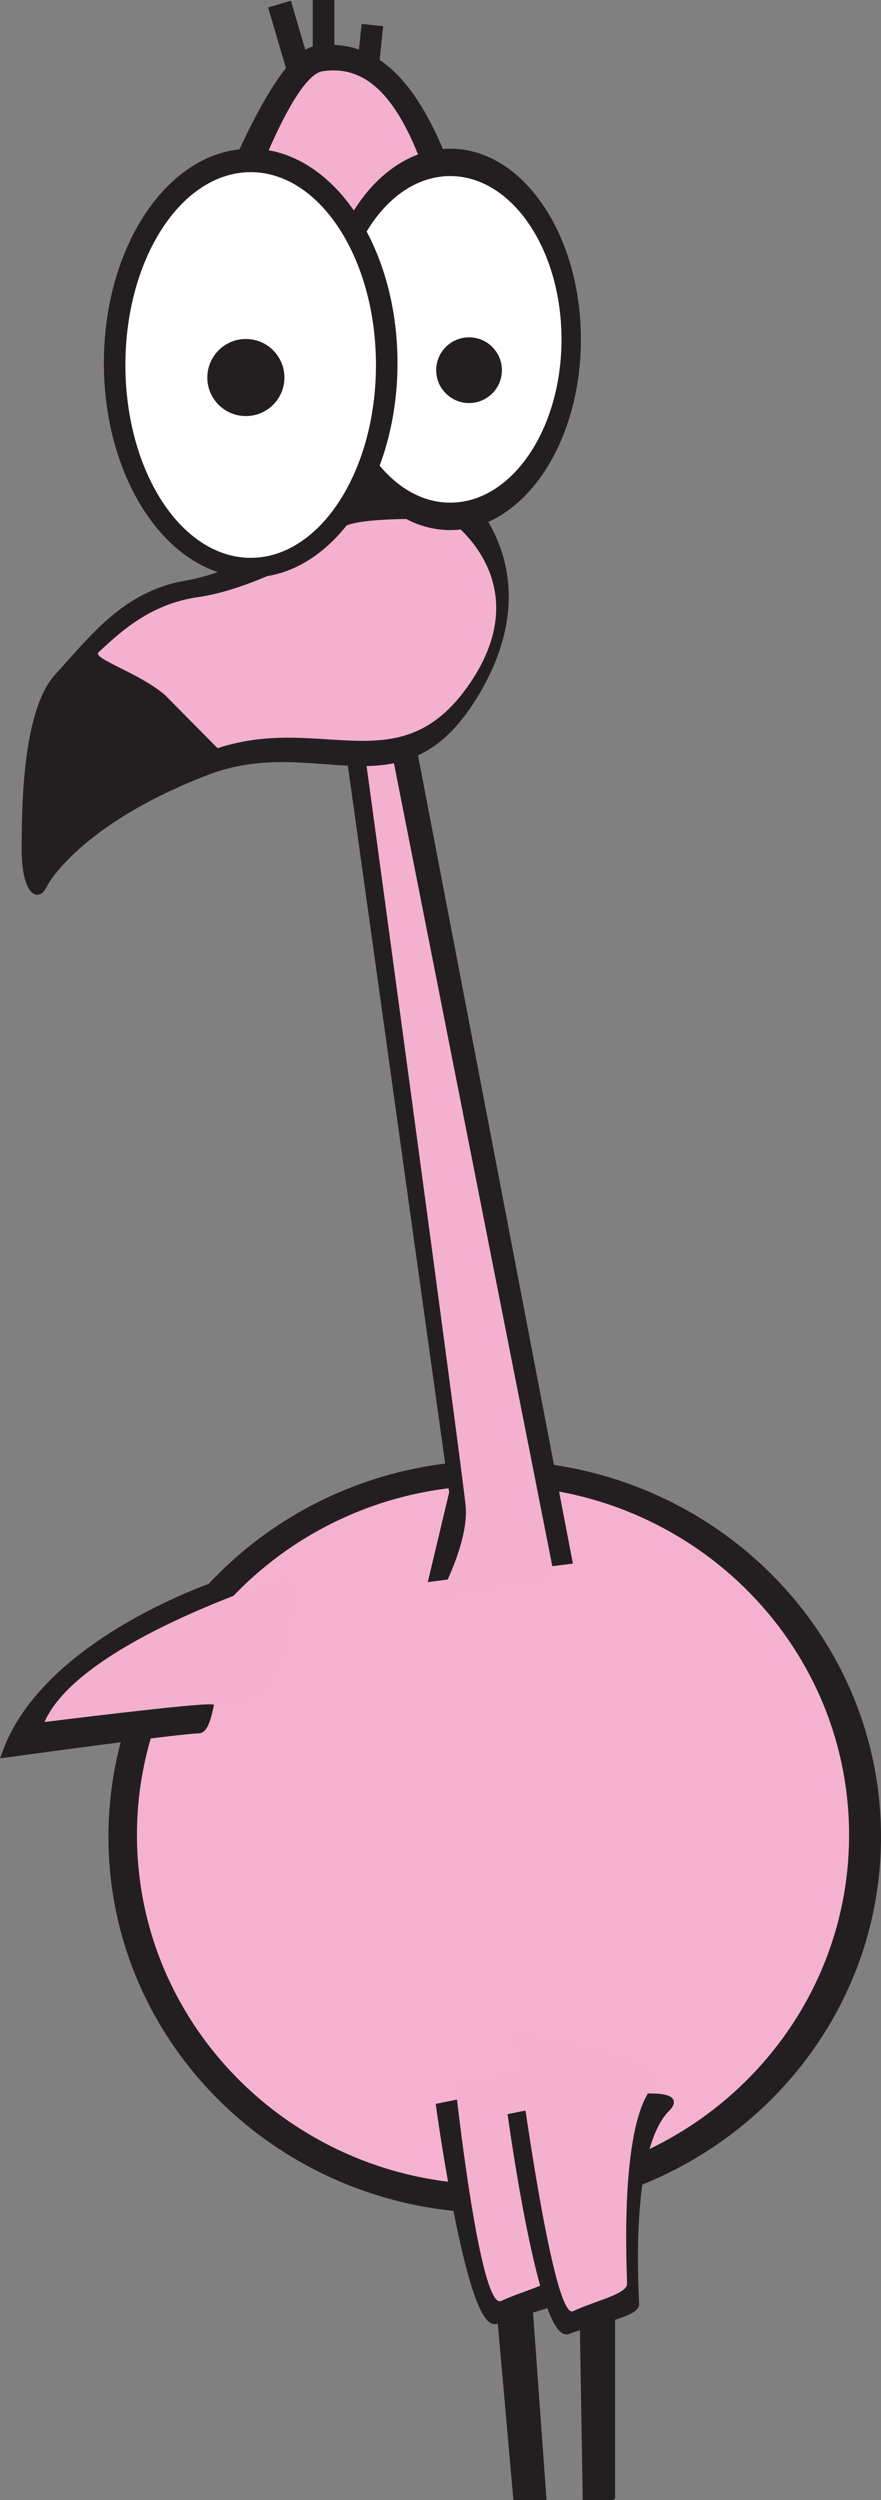 <?xml version="1.0" encoding="utf-8"?>
<!-- Generator: Adobe Illustrator 16.0.0, SVG Export Plug-In . SVG Version: 6.00 Build 0)  -->
<!DOCTYPE svg PUBLIC "-//W3C//DTD SVG 1.1//EN" "http://www.w3.org/Graphics/SVG/1.1/DTD/svg11.dtd">
<svg version="1.1" id="Layer_1" xmlns="http://www.w3.org/2000/svg" xmlns:xlink="http://www.w3.org/1999/xlink" x="0px" y="0px"
	 width="194.403px" height="551.335px" viewBox="0 0 194.403 551.335" enable-background="new 0 0 194.403 551.335"
	 xml:space="preserve">
<rect x="0" y="0" width="194.403" height="551.335" fill="#808080" stroke="none"/>
<g>
	<g>
		
			<rect x="69.504" y="0.5" fill-rule="evenodd" clip-rule="evenodd" fill="#231F20" stroke="#231F20" width="3.777" height="17.367"/>
		<polygon fill-rule="evenodd" clip-rule="evenodd" fill="#231F20" stroke="#231F20" points="82.197,23.499 78.436,23.11 
			80.24,5.831 84.002,6.216 		"/>
		<polygon fill-rule="evenodd" clip-rule="evenodd" fill="#231F20" stroke="#231F20" points="69.213,19.013 65.152,20.214 
			59.778,1.985 63.844,0.787 		"/>
		<path fill-rule="evenodd" clip-rule="evenodd" fill="#231F20" stroke="#231F20" stroke-width="2" d="M193.403,405.067
			c0,45.268-37.716,81.967-84.226,81.967c-46.533,0-84.25-36.699-84.25-81.967c0.002-45.279,37.717-81.977,84.25-81.977
			C155.688,323.091,193.403,359.79,193.403,405.067z"/>
		<path fill-rule="evenodd" clip-rule="evenodd" fill="#F5B2D0" d="M187.357,404.683c0,42.558-35.18,77.066-78.564,77.066
			c-43.393,0-78.573-34.508-78.573-77.066c0-42.557,35.181-77.064,78.573-77.066C152.178,327.616,187.357,362.126,187.357,404.683z"
			/>
		<path fill-rule="evenodd" clip-rule="evenodd" fill="#231F20" stroke="#231F20" d="M96.701,464.37c0,0,6.809,49.859,12.85,47.598
			c6.039-2.277,15.107-3.786,15.107-6.043c0-2.271-2.266-34.004,6.797-43.066C138.898,455.413,96.701,464.37,96.701,464.37z"/>
		<path fill-rule="evenodd" clip-rule="evenodd" fill="#F3B0CF" d="M100.48,459.831c0,0,5.357,49.859,10.121,47.602
			c4.76-2.27,11.908-3.778,11.908-6.047c0-2.258-1.791-34.001,5.357-43.066C133.727,450.886,100.48,459.831,100.48,459.831z"/>
		<path fill-rule="evenodd" clip-rule="evenodd" fill="#231F20" stroke="#231F20" d="M112.566,466.636
			c0,0,6.803,49.859,12.85,47.594c6.039-2.262,15.107-3.777,15.107-6.047c0-2.259-2.271-33.992,6.797-43.066
			C154.764,457.683,112.566,466.636,112.566,466.636z"/>
		<path fill-rule="evenodd" clip-rule="evenodd" fill="#F3B0CF" d="M113.564,448.311c0,0,8.139,63.657,12.896,61.38
			c4.764-2.258,11.914-3.766,11.912-6.036c0-2.269-1.789-34,5.354-43.065C149.592,453.144,113.564,448.311,113.564,448.311z"/>
		<polygon fill-rule="evenodd" clip-rule="evenodd" fill="#231F20" stroke="#231F20" points="75.207,154.101 99.619,329.13 
			95.049,348.313 125.824,344.392 89.17,153.231 		"/>
		<path fill-rule="evenodd" clip-rule="evenodd" fill="#F3B0CF" d="M78.947,154.62c0,0,23.049,169.232,23.803,177.533
			c0.754,8.305-6.047,20.402-6.047,20.402l25.689-4.539L84.002,153.483L78.947,154.62z"/>
		<path fill-rule="evenodd" clip-rule="evenodd" fill="#231F20" stroke="#231F20" d="M100.48,107.025c0,0,21.533,16.996,5.1,45.325
			c-16.434,28.326-35.13,8.5-60.061,18.139c-24.937,9.626-33.999,21.523-35.695,24.924c-1.703,3.404-4.538,0.576-4.538-7.93
			c0-8.5,0-30.596,7.367-38.525c7.363-7.941,14.734-18.141,28.335-20.41c13.595-2.258,32.861-14.726,33.996-18.689
			C76.117,105.893,100.48,107.025,100.48,107.025z"/>
		<path fill-rule="evenodd" clip-rule="evenodd" fill="#F3B0CF" d="M36.438,153.298c-5.785-4.957-16.133-8.064-14.691-9.438
			c1.149-1.091,2.332-2.171,3.566-3.24c4.828-4.143,10.497-7.809,18.489-8.953c12.622-1.797,30.505-11.711,31.556-14.861
			c1.045-3.148,23.664-2.256,23.664-2.256s19.988,13.512,4.736,36.038c-15.25,22.535-32.605,6.751-55.748,14.416"/>
		<path fill-rule="evenodd" clip-rule="evenodd" fill="#231F20" stroke="#231F20" d="M45.708,51.495
			c0,0,14.214-39.498,23.961-40.872c15.034-2.129,25.37,10.218,33.835,40.873"/>
		<path fill-rule="evenodd" clip-rule="evenodd" fill="#F3B0CF" stroke="#231F20" d="M51.754,51.495
			c0,0,11.426-35.035,19.264-36.258c12.09-1.894,20.398,9.065,27.195,36.258"/>
		<path fill-rule="evenodd" clip-rule="evenodd" fill="#231F20" stroke="#231F20" d="M127.682,74.843
			c0,22.943-12.689,41.558-28.336,41.557c-15.65,0-28.328-18.613-28.328-41.557c0-22.952,12.678-41.554,28.328-41.554
			C114.992,33.289,127.682,51.891,127.682,74.843z"/>
		<path fill-rule="evenodd" clip-rule="evenodd" fill="#FFFFFF" d="M123.9,74.843c0,19.882-10.992,36.005-24.555,36.004
			c-13.559,0-24.551-16.123-24.551-36.004c0-19.891,10.992-36.014,24.551-36.014C112.908,38.829,123.9,54.952,123.9,74.843z"/>
		<path fill-rule="evenodd" clip-rule="evenodd" fill="#231F20" d="M110.752,81.64c0,3.999-3.252,7.246-7.248,7.246
			c-4.002,0-7.254-3.248-7.254-7.246c0-4.009,3.252-7.248,7.254-7.248C107.5,74.393,110.752,77.63,110.752,81.64z"/>
		<g>
			<path fill-rule="evenodd" clip-rule="evenodd" fill="#231F20" stroke="#231F20" d="M87.213,80.064
				c0,25.838-14.285,46.787-31.896,46.786c-17.617,0-31.896-20.948-31.896-46.786c0-25.827,14.278-46.776,31.896-46.775
				C72.928,33.289,87.213,54.237,87.213,80.064z"/>
			<path fill-rule="evenodd" clip-rule="evenodd" fill="#FFFFFF" d="M82.957,80.494c0,23.482-12.374,42.524-27.64,42.524
				c-15.263,0-27.646-19.042-27.646-42.525c0-23.492,12.383-42.523,27.646-42.523C70.583,37.97,82.957,57.002,82.957,80.494z"/>
			<path fill-rule="evenodd" clip-rule="evenodd" fill="#231F20" d="M62.762,83.259c0,4.692-3.814,8.501-8.507,8.5
				c-4.698,0-8.508-3.809-8.508-8.5c0-4.691,3.81-8.503,8.508-8.503C58.947,74.755,62.762,78.569,62.762,83.259z"/>
		</g>
		<path fill-rule="evenodd" clip-rule="evenodd" fill="#231F20" stroke="#231F20" d="M135.229,550.768V509.69l-6.797,2.269
			l0.651,38.876c2.026,0,4.052,0,6.078,0C135.184,550.812,135.206,550.79,135.229,550.768z"/>
		<path fill-rule="evenodd" clip-rule="evenodd" fill="#231F20" stroke="#231F20" d="M117.1,509.69l-6.795,2.27l3.44,38.875
			c2.104,0,4.208,0,6.312,0L117.1,509.69z"/>
		<path fill-rule="evenodd" clip-rule="evenodd" fill="#231F20" stroke="#231F20" stroke-width="2" d="M48.354,349.536
			c0,0-37.777,12.336-46.841,37.02c0,0,38.534-5.291,42.305-5.291C47.596,381.267,48.354,349.536,48.354,349.536z"/>
		<path fill-rule="evenodd" clip-rule="evenodd" fill="#F3B0CF" d="M64.189,347.466c0,0-46.47,14.152-54.365,32.293
			c0,0,33.576-4.209,36.848-3.889C68.391,377.931,64.189,347.466,64.189,347.466z"/>
	</g>
</g>
</svg>
